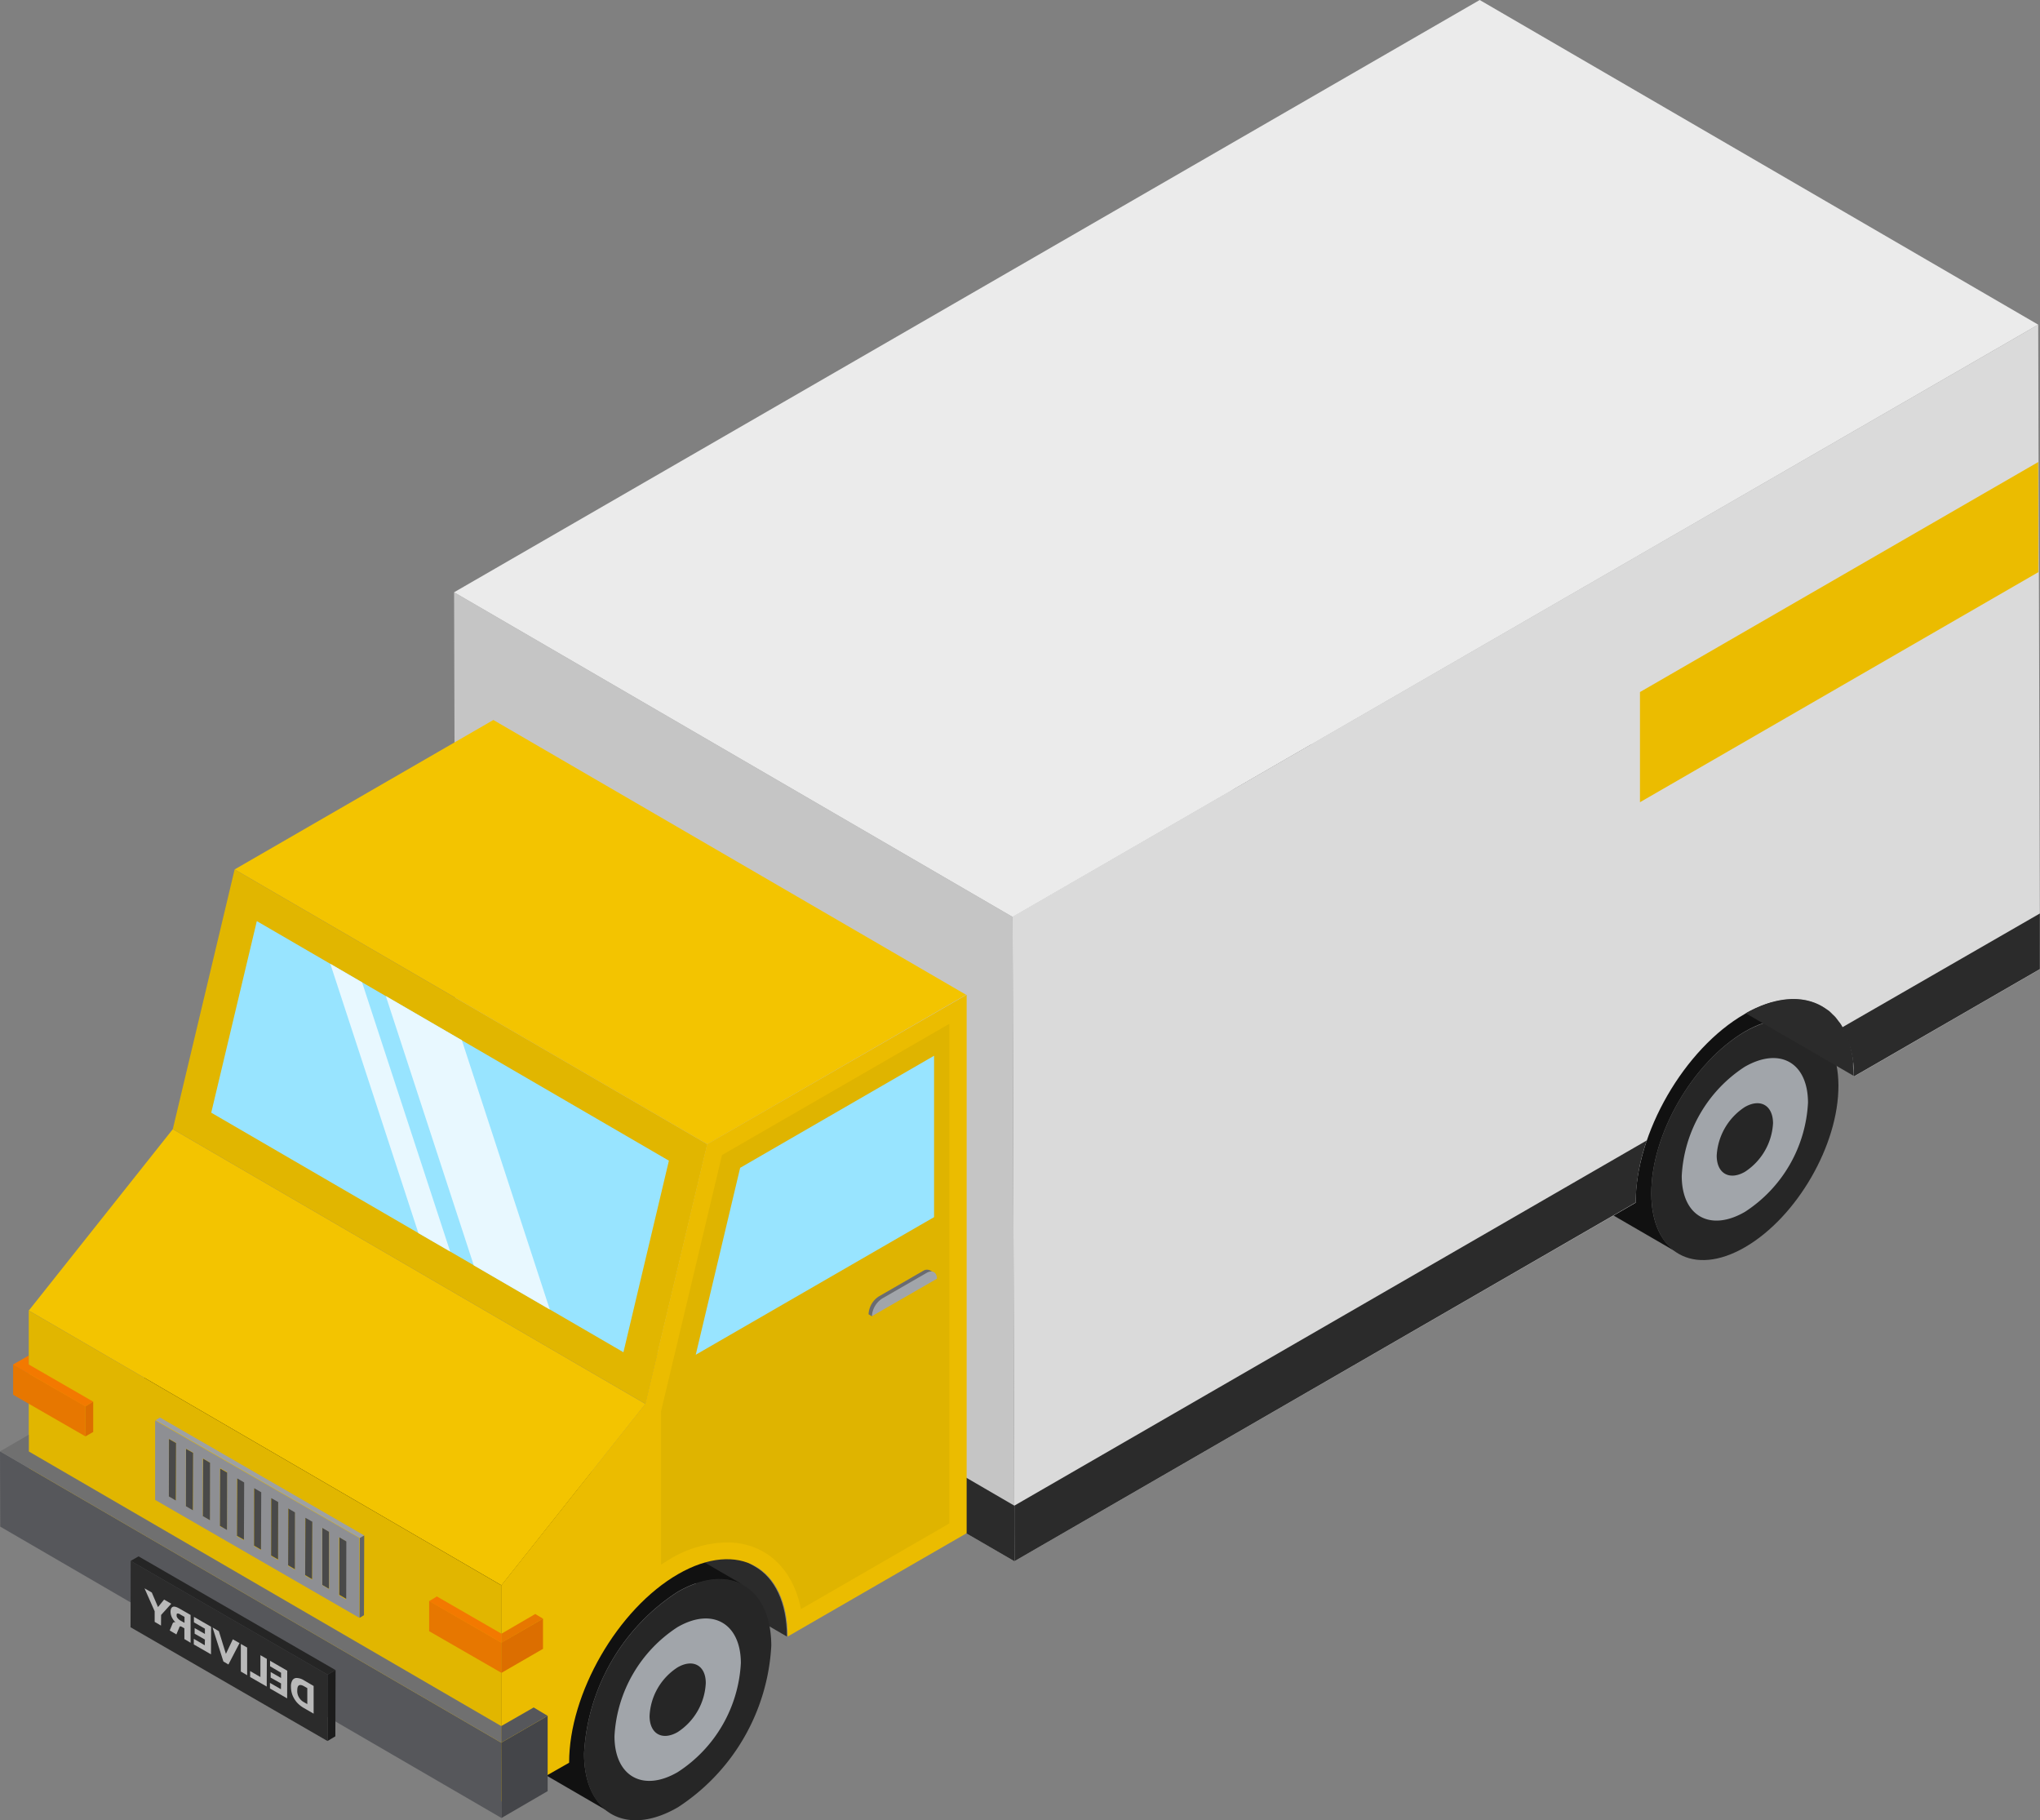 <svg xmlns="http://www.w3.org/2000/svg" viewBox="0 0 170.94 152.49"><rect x="0" y="0" width="170.94" height="152.49" fill="#808080" stroke="none"/><defs><style>.cls-1{fill:#111;}.cls-2{fill:#262626;}.cls-3{fill:#a1a5aa;}.cls-4{fill:#dadada;}.cls-5{fill:#2b2b2b;}.cls-6{fill:#c5c5c5;}.cls-7{fill:#ebebeb;}.cls-8{fill:#ebbc00;}.cls-9{fill:#f37900;}.cls-10{fill:#f3c400;}.cls-11{fill:#e1b600;}.cls-12{fill:#98e4ff;}.cls-13{fill:#dfb400;}.cls-14{fill:#e8f8ff;}.cls-15{fill:#6a6c71;}.cls-16{fill:#494949;}.cls-17{fill:#8e8f93;}.cls-18{fill:#9ea1a3;}.cls-19{fill:#626466;}.cls-20{fill:#56575b;}.cls-21{fill:#444549;}.cls-22{fill:#707070;}.cls-23{fill:#e77700;}.cls-24{fill:#dc6e00;}.cls-25{fill:#252525;}.cls-26{fill:#1c1c1c;}.cls-27{fill:#b9b9b9;}</style></defs><title>Asset 3</title><g id="Layer_2" data-name="Layer 2"><g id="Layer_1-2" data-name="Layer 1"><path class="cls-1" d="M106.57,63.43c2.18-1.26,4.16-1.38,5.58-.55l39.62,23c-1.43-.83-3.4-.71-5.58.55C141.86,89,138.35,95,138.37,100c0,2.47.88,4.21,2.29,5L101,82c-1.4-.82-2.28-2.56-2.28-5C98.74,72,102.24,65.93,106.57,63.43Z"/><path class="cls-2" d="M146.19,86.45C141.86,89,138.35,95,138.37,100s3.54,7,7.87,4.48,7.83-8.56,7.81-13.54S150.52,84,146.19,86.45Z"/><path class="cls-3" d="M146.19,89.38a11.62,11.62,0,0,0-5.27,9.14c0,3.36,2.38,4.71,5.31,3a11.6,11.6,0,0,0,5.27-9.14C151.49,89,149.12,87.69,146.19,89.38Z"/><path class="cls-2" d="M146.2,92.75a5.19,5.19,0,0,0-2.35,4.07c0,1.5,1.07,2.1,2.37,1.35a5.19,5.19,0,0,0,2.35-4.07C148.56,92.6,147.5,92,146.2,92.75Z"/><path class="cls-4" d="M170.79,27.2l.15,54-14.43,8.33h0l-1.15.66c0-5.8-4.13-8.14-9.18-5.23s-9.14,10-9.12,15.8l-.7.41h0L85,130.8l-.15-54Z"/><path class="cls-5" d="M138,95.54a16.25,16.25,0,0,0-.94,5.2l-.7.41h0L85,130.8v-4.66Z"/><path class="cls-5" d="M170.93,76.53v4.66l-14.43,8.33h0l-1.15.66a8.26,8.26,0,0,0-1-4.1Z"/><polygon class="cls-6" points="84.85 76.82 38.05 49.62 38.2 103.6 85 130.8 84.85 76.82"/><polygon class="cls-7" points="170.79 27.2 123.99 0 38.05 49.62 84.85 76.82 170.79 27.2"/><polygon class="cls-8" points="137.42 57.98 170.79 38.71 170.81 47.93 137.42 67.21 137.42 57.98"/><polygon class="cls-5" points="80.95 123.79 84.99 126.14 85 130.8 80.95 128.45 80.95 123.79"/><polygon class="cls-9" points="1.1 114.32 2.41 113.56 2.41 115.07 1.1 114.32"/><path class="cls-5" d="M146.28,84.89c2.66-1.5,5.05-1.54,6.71-.38l.28.19a3.7,3.7,0,0,1,.28.28,2.61,2.61,0,0,1,.24.23,4.08,4.08,0,0,1,.25.33,2.78,2.78,0,0,1,.21.27c.08.12.14.26.21.39l.18.31c.06.14.11.29.17.44s.1.22.13.34a4.58,4.58,0,0,1,.14.53c0,.12.07.23.09.35s.07.42.1.64,0,.21,0,.32c0,.33.05.68.05,1Z"/><path class="cls-5" d="M63.27,131.25l-39.62-23c1.65,1,2.66,3,2.67,5.86l39.62,23C65.93,134.23,64.91,132.2,63.27,131.25Z"/><path class="cls-1" d="M17.15,110.37c2.18-1.26,4.15-1.38,5.58-.55l39.61,23c-1.43-.83-3.4-.71-5.58.55a17.24,17.24,0,0,0-7.82,13.54c0,2.47.88,4.21,2.29,5l-39.61-23c-1.41-.82-2.28-2.56-2.29-5C9.31,118.93,12.82,112.87,17.15,110.37Z"/><path class="cls-2" d="M56.76,133.39a17.24,17.24,0,0,0-7.82,13.54c0,5,3.54,7,7.87,4.48a17.24,17.24,0,0,0,7.82-13.54C64.61,132.89,61.09,130.89,56.76,133.39Z"/><path class="cls-3" d="M56.77,136.32a11.62,11.62,0,0,0-5.28,9.14c0,3.36,2.39,4.71,5.31,3a11.59,11.59,0,0,0,5.28-9.14C62.07,136,59.69,134.63,56.77,136.32Z"/><path class="cls-2" d="M56.78,139.69a5.13,5.13,0,0,0-2.35,4.07c0,1.5,1.06,2.1,2.36,1.35A5.19,5.19,0,0,0,59.14,141C59.14,139.54,58.08,138.94,56.78,139.69Z"/><polygon class="cls-10" points="42.02 132.82 2.41 109.8 14.48 94.6 54.09 117.62 42.02 132.82"/><polygon class="cls-11" points="42.02 132.82 2.41 109.8 2.41 127.92 42.02 150.94 42.02 132.82"/><polygon class="cls-10" points="80.95 83.34 41.34 60.32 19.66 72.84 59.27 95.86 80.95 83.34"/><polygon class="cls-11" points="59.27 95.86 19.66 72.84 14.48 94.6 54.09 117.62 59.27 95.86"/><polygon class="cls-12" points="56.05 97.24 21.52 77.17 17.7 93.22 52.24 113.29 56.05 97.24"/><path class="cls-8" d="M42,132.82l12.07-15.2,5.18-21.76L81,83.34v45.11l-15,8.66c0-5.8-4.13-8.14-9.18-5.23s-9.14,10-9.13,15.8L42,150.92Z"/><path class="cls-13" d="M79.54,85.78v41.86l-12.42,7.17c-.7-3.46-3-5.59-6.26-5.59a9.67,9.67,0,0,0-4.81,1.45l-.66.42V118.25L60.5,96.77Z"/><polygon class="cls-12" points="62.02 97.84 78.27 88.45 78.27 101.97 58.3 113.5 62.02 97.84"/><polygon class="cls-14" points="46.07 109.71 39.7 106.01 32.33 83.45 38.7 87.15 46.07 109.71"/><polygon class="cls-14" points="37.72 104.85 35.06 103.31 27.68 80.75 30.34 82.3 37.72 104.85"/><path class="cls-15" d="M73.63,108.62l3.73-2.15a.58.58,0,0,1,.64,0h0l.27.16-.1.06a1,1,0,0,1,0,.31l-3.16,1.82L73.3,110l-.24.28-.28-.17A1.89,1.89,0,0,1,73.63,108.62Z"/><path class="cls-3" d="M73.92,108.79a1.9,1.9,0,0,0-.86,1.48l5.45-3.14c0-.54-.39-.76-.86-.49Z"/><polygon class="cls-16" points="24.16 126.33 24.14 131.14 24.73 131.48 24.74 126.67 24.16 126.33"/><polygon class="cls-16" points="27.01 127.98 27 132.79 27.58 133.12 27.59 128.32 27.01 127.98"/><path class="cls-17" d="M13,125.66l17.11,9.88,0-6.69L13,119Zm15.41,8V128.8l.58.34V134ZM27,132.79V128l.58.34v4.8ZM25.57,132v-4.8l.59.33,0,4.81Zm-1.43-.82,0-4.81.58.34v4.81Zm-1.42-.82v-4.81l.58.33v4.81Zm-1.43-.83v-4.81l.58.34v4.81Zm-1.43-.82,0-4.81.58.34,0,4.8Zm-1.42-.83V123l.58.33v4.81ZM17,127l0-4.81.58.34v4.81Zm-1.42-.83v-4.8l.59.33,0,4.81Zm-1.43-.82v-4.81l.59.34v4.81Z"/><polygon class="cls-16" points="14.16 120.56 14.15 125.37 14.73 125.71 14.75 120.9 14.16 120.56"/><polygon class="cls-16" points="15.59 121.39 15.58 126.19 16.16 126.53 16.18 121.72 15.59 121.39"/><polygon class="cls-16" points="17.02 122.21 17 127.02 17.59 127.36 17.6 122.55 17.02 122.21"/><polygon class="cls-16" points="18.45 123.04 18.43 127.84 19.02 128.18 19.03 123.37 18.45 123.04"/><polygon class="cls-16" points="19.88 123.86 19.86 128.67 20.44 129 20.46 124.2 19.88 123.86"/><polygon class="cls-16" points="21.3 124.68 21.29 129.49 21.87 129.83 21.89 125.02 21.3 124.68"/><polygon class="cls-16" points="22.73 125.51 22.72 130.32 23.3 130.65 23.31 125.84 22.73 125.51"/><polygon class="cls-16" points="25.59 127.16 25.57 131.96 26.15 132.3 26.17 127.49 25.59 127.16"/><polygon class="cls-16" points="28.44 128.8 28.43 133.61 29.01 133.95 29.02 129.14 28.44 128.8"/><polygon class="cls-18" points="30.15 128.85 30.52 128.64 13.41 118.76 13.04 118.98 30.15 128.85"/><polygon class="cls-19" points="30.13 135.54 30.5 135.32 30.52 128.64 30.15 128.85 30.13 135.54"/><polygon class="cls-20" points="42 146 42.02 152.31 0.02 127.9 0 121.59 42 146"/><polygon class="cls-21" points="45.89 150.06 42.02 152.31 42 146 45.89 143.75 45.89 150.06"/><polygon class="cls-20" points="44.72 143.05 45.89 143.75 42 146 42 144.61 44.72 143.05"/><polygon class="cls-22" points="2.41 122.98 0.01 121.59 2.41 120.2 2.41 122.98"/><polygon class="cls-22" points="42 146 2.06 122.79 2.41 121.6 42 144.61 42.02 150.92 42.02 150.92 42 146"/><polygon class="cls-23" points="42.02 140.15 35.96 136.66 35.96 134.12 42.02 137.62 42.02 140.15"/><polygon class="cls-23" points="42.02 136.87 44.85 135.22 45.5 135.61 42.02 137.63 42.02 136.87"/><polygon class="cls-9" points="42.02 136.87 36.61 133.75 35.96 134.14 42.02 137.63 42.02 136.87"/><polygon class="cls-24" points="45.5 138.14 42.02 140.15 42.02 137.62 45.5 135.61 45.5 138.14"/><polygon class="cls-23" points="7.16 120.34 1.1 116.85 1.1 114.32 7.16 117.81 7.16 120.34"/><polygon class="cls-9" points="7.81 117.43 1.81 113.97 1.1 114.33 7.16 117.83 7.81 117.43"/><polygon class="cls-24" points="7.81 117.43 7.81 119.97 7.16 120.34 7.16 117.83 7.81 117.43"/><polygon class="cls-5" points="10.95 130.77 27.45 140.3 27.44 145.86 10.94 136.33 10.95 130.77"/><polygon class="cls-25" points="27.45 140.3 28.12 139.92 11.61 130.39 10.95 130.77 27.45 140.3"/><polygon class="cls-26" points="27.44 145.86 28.1 145.47 28.12 139.92 27.45 140.3 27.44 145.86"/><polygon class="cls-27" points="12.11 133.07 12.96 134.99 12.96 135.88 13.49 136.19 13.5 135.3 14.35 134.36 13.75 134.01 13.24 134.64 12.72 133.42 12.11 133.07"/><polygon class="cls-27" points="16.25 135.46 16.25 135.92 17.17 136.45 17.17 136.89 16.31 136.4 16.31 136.87 17.17 137.36 17.16 137.84 16.24 137.3 16.24 137.77 17.68 138.6 17.69 136.29 16.25 135.46"/><polygon class="cls-27" points="17.81 136.35 18.72 139.2 19.14 139.45 20.07 137.66 19.51 137.34 18.93 138.56 18.34 136.66 17.81 136.35"/><polygon class="cls-27" points="20.18 137.73 20.18 140.04 20.71 140.35 20.71 138.03 20.18 137.73"/><polygon class="cls-27" points="22.63 139.14 22.63 139.6 23.55 140.14 23.55 140.58 22.68 140.08 22.68 140.55 23.55 141.04 23.54 141.52 22.62 140.99 22.62 141.46 24.06 142.29 24.07 139.97 22.63 139.14"/><polygon class="cls-27" points="21.82 138.67 21.82 140.5 20.96 140 20.96 140.5 22.35 141.3 22.36 138.98 21.82 138.67"/><path class="cls-27" d="M24.38,141.3a2,2,0,0,0,.12.7,2.17,2.17,0,0,0,.37.62,2.44,2.44,0,0,0,.58.47l.83.48v-2.32l-.82-.48a1.22,1.22,0,0,0-.58-.19.41.41,0,0,0-.37.18A.94.94,0,0,0,24.38,141.3Zm.53.31c0-.44.19-.55.58-.33l.26.15v1.34l-.26-.15a1.05,1.05,0,0,1-.44-.42A1,1,0,0,1,24.91,141.61Z"/><path class="cls-27" d="M14.22,136.6l.56.33.26-.62c0-.07.11-.07.22,0l.19.11v.9l.52.31V135.3l-.94-.54c-.25-.14-.43-.19-.55-.14s-.19.19-.19.41a1.15,1.15,0,0,0,.11.47,1.52,1.52,0,0,0,.31.42.22.22,0,0,0-.16,0,.23.23,0,0,0-.1.13Zm.58-1.27c0-.09,0-.14.07-.15a.4.4,0,0,1,.25.09l.34.19v.5l-.34-.19a.86.86,0,0,1-.24-.21A.32.32,0,0,1,14.8,135.33Z"/></g></g></svg>